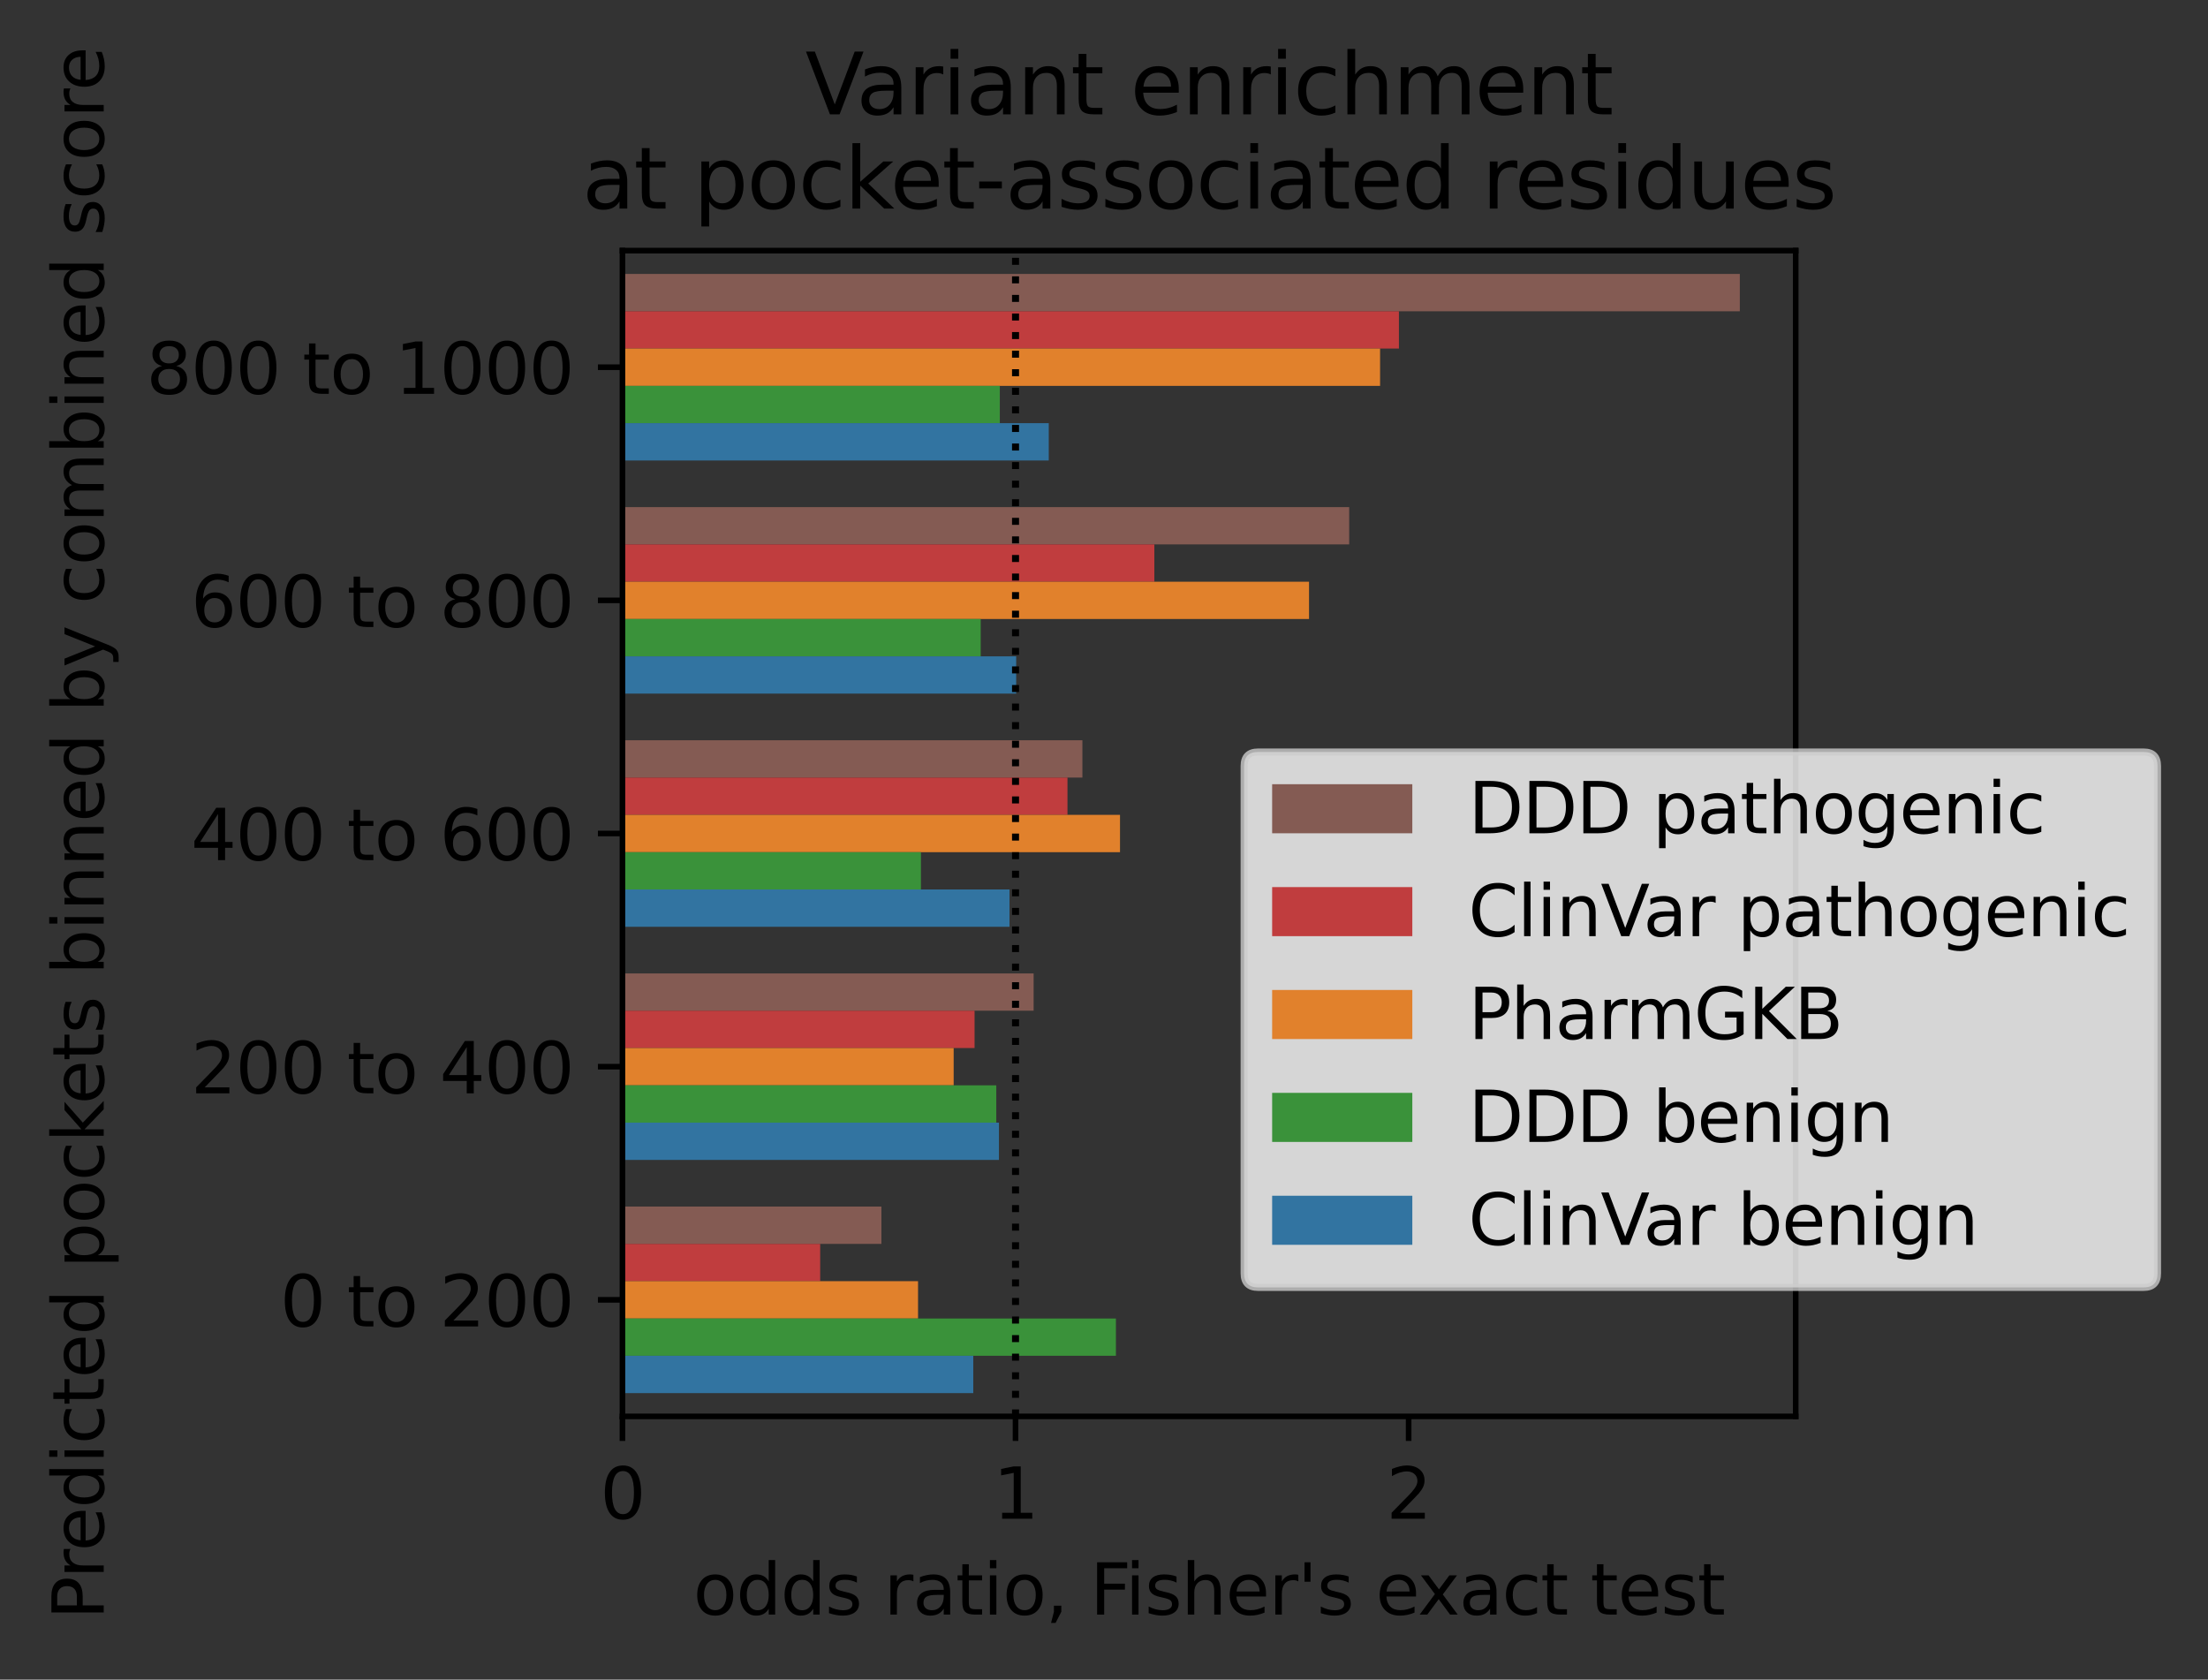 <?xml version="1.0" encoding="utf-8" standalone="no"?>
<!DOCTYPE svg PUBLIC "-//W3C//DTD SVG 1.1//EN"
  "http://www.w3.org/Graphics/SVG/1.1/DTD/svg11.dtd">
<svg xmlns:xlink="http://www.w3.org/1999/xlink" width="315.039pt" height="239.632pt" viewBox="0 0 315.039 239.632" xmlns="http://www.w3.org/2000/svg" version="1.1">
 <rect x="0" y="0" width="315.039" height="239.632" fill="#333333" stroke="none"/>
 <defs>
  <style type="text/css">*{stroke-linejoin: round; stroke-linecap: butt}</style>
 </defs>
 <g id="figure_1">
  <g id="patch_1">
   <path d="M 0 239.632 
L 315.039 239.632 
L 315.039 0 
L 0 0 
L 0 239.632 
z
" style="fill: none"/>
  </g>
  <g id="axes_1">
   <g id="patch_2">
    <path d="M 88.811 202.076 
L 256.211 202.076 
L 256.211 35.755 
L 88.811 35.755 
L 88.811 202.076 
z
" style="fill: none"/>
   </g>
   <g id="patch_3">
    <path d="M 88.811 39.082 
L 248.24 39.082 
L 248.24 44.404 
L 88.811 44.404 
z
" clip-path="url(#p23368930ad)" style="fill: #845b53"/>
   </g>
   <g id="patch_4">
    <path d="M 88.811 72.346 
L 192.503 72.346 
L 192.503 77.668 
L 88.811 77.668 
z
" clip-path="url(#p23368930ad)" style="fill: #845b53"/>
   </g>
   <g id="patch_5">
    <path d="M 88.811 105.61 
L 154.437 105.61 
L 154.437 110.932 
L 88.811 110.932 
z
" clip-path="url(#p23368930ad)" style="fill: #845b53"/>
   </g>
   <g id="patch_6">
    <path d="M 88.811 138.874 
L 147.478 138.874 
L 147.478 144.196 
L 88.811 144.196 
z
" clip-path="url(#p23368930ad)" style="fill: #845b53"/>
   </g>
   <g id="patch_7">
    <path d="M 88.811 172.138 
L 125.759 172.138 
L 125.759 177.46 
L 88.811 177.46 
z
" clip-path="url(#p23368930ad)" style="fill: #845b53"/>
   </g>
   <g id="patch_8">
    <path d="M 88.811 44.404 
L 199.599 44.404 
L 199.599 49.726 
L 88.811 49.726 
z
" clip-path="url(#p23368930ad)" style="fill: #c03d3e"/>
   </g>
   <g id="patch_9">
    <path d="M 88.811 77.668 
L 164.704 77.668 
L 164.704 82.99 
L 88.811 82.99 
z
" clip-path="url(#p23368930ad)" style="fill: #c03d3e"/>
   </g>
   <g id="patch_10">
    <path d="M 88.811 110.932 
L 152.31 110.932 
L 152.31 116.254 
L 88.811 116.254 
z
" clip-path="url(#p23368930ad)" style="fill: #c03d3e"/>
   </g>
   <g id="patch_11">
    <path d="M 88.811 144.196 
L 139.052 144.196 
L 139.052 149.518 
L 88.811 149.518 
z
" clip-path="url(#p23368930ad)" style="fill: #c03d3e"/>
   </g>
   <g id="patch_12">
    <path d="M 88.811 177.46 
L 117.024 177.46 
L 117.024 182.782 
L 88.811 182.782 
z
" clip-path="url(#p23368930ad)" style="fill: #c03d3e"/>
   </g>
   <g id="patch_13">
    <path d="M 88.811 49.726 
L 196.911 49.726 
L 196.911 55.049 
L 88.811 55.049 
z
" clip-path="url(#p23368930ad)" style="fill: #e1812c"/>
   </g>
   <g id="patch_14">
    <path d="M 88.811 82.99 
L 186.774 82.99 
L 186.774 88.313 
L 88.811 88.313 
z
" clip-path="url(#p23368930ad)" style="fill: #e1812c"/>
   </g>
   <g id="patch_15">
    <path d="M 88.811 116.254 
L 159.803 116.254 
L 159.803 121.577 
L 88.811 121.577 
z
" clip-path="url(#p23368930ad)" style="fill: #e1812c"/>
   </g>
   <g id="patch_16">
    <path d="M 88.811 149.518 
L 136.07 149.518 
L 136.07 154.841 
L 88.811 154.841 
z
" clip-path="url(#p23368930ad)" style="fill: #e1812c"/>
   </g>
   <g id="patch_17">
    <path d="M 88.811 182.782 
L 130.987 182.782 
L 130.987 188.105 
L 88.811 188.105 
z
" clip-path="url(#p23368930ad)" style="fill: #e1812c"/>
   </g>
   <g id="patch_18">
    <path d="M 88.811 55.049 
L 142.655 55.049 
L 142.655 60.371 
L 88.811 60.371 
z
" clip-path="url(#p23368930ad)" style="fill: #3a923a"/>
   </g>
   <g id="patch_19">
    <path d="M 88.811 88.313 
L 139.927 88.313 
L 139.927 93.635 
L 88.811 93.635 
z
" clip-path="url(#p23368930ad)" style="fill: #3a923a"/>
   </g>
   <g id="patch_20">
    <path d="M 88.811 121.577 
L 131.4 121.577 
L 131.4 126.899 
L 88.811 126.899 
z
" clip-path="url(#p23368930ad)" style="fill: #3a923a"/>
   </g>
   <g id="patch_21">
    <path d="M 88.811 154.841 
L 142.151 154.841 
L 142.151 160.163 
L 88.811 160.163 
z
" clip-path="url(#p23368930ad)" style="fill: #3a923a"/>
   </g>
   <g id="patch_22">
    <path d="M 88.811 188.105 
L 159.219 188.105 
L 159.219 193.427 
L 88.811 193.427 
z
" clip-path="url(#p23368930ad)" style="fill: #3a923a"/>
   </g>
   <g id="patch_23">
    <path d="M 88.811 60.371 
L 149.637 60.371 
L 149.637 65.693 
L 88.811 65.693 
z
" clip-path="url(#p23368930ad)" style="fill: #3274a1"/>
   </g>
   <g id="patch_24">
    <path d="M 88.811 93.635 
L 144.99 93.635 
L 144.99 98.957 
L 88.811 98.957 
z
" clip-path="url(#p23368930ad)" style="fill: #3274a1"/>
   </g>
   <g id="patch_25">
    <path d="M 88.811 126.899 
L 144.04 126.899 
L 144.04 132.221 
L 88.811 132.221 
z
" clip-path="url(#p23368930ad)" style="fill: #3274a1"/>
   </g>
   <g id="patch_26">
    <path d="M 88.811 160.163 
L 142.531 160.163 
L 142.531 165.485 
L 88.811 165.485 
z
" clip-path="url(#p23368930ad)" style="fill: #3274a1"/>
   </g>
   <g id="patch_27">
    <path d="M 88.811 193.427 
L 138.868 193.427 
L 138.868 198.749 
L 88.811 198.749 
z
" clip-path="url(#p23368930ad)" style="fill: #3274a1"/>
   </g>
   <g id="matplotlib.axis_1">
    <g id="xtick_1">
     <g id="line2d_1">
      <defs>
       <path id="m84e50b905e" d="M 0 0 
L 0 3.5 
" style="stroke: #000000; stroke-width: 0.8"/>
      </defs>
      <g>
       <use xlink:href="#m84e50b905e" x="88.811" y="202.076" style="stroke: #000000; stroke-width: 0.8"/>
      </g>
     </g>
     <g id="text_1">
      <!-- 0 -->
      <g transform="translate(85.63 216.674) scale(0.1 -0.1)">
       <defs>
        <path id="DejaVuSans-30" d="M 2034 4250 
Q 1547 4250 1301 3770 
Q 1056 3291 1056 2328 
Q 1056 1369 1301 889 
Q 1547 409 2034 409 
Q 2525 409 2770 889 
Q 3016 1369 3016 2328 
Q 3016 3291 2770 3770 
Q 2525 4250 2034 4250 
z
M 2034 4750 
Q 2819 4750 3233 4129 
Q 3647 3509 3647 2328 
Q 3647 1150 3233 529 
Q 2819 -91 2034 -91 
Q 1250 -91 836 529 
Q 422 1150 422 2328 
Q 422 3509 836 4129 
Q 1250 4750 2034 4750 
z
" transform="scale(0.016)"/>
       </defs>
       <use xlink:href="#DejaVuSans-30"/>
      </g>
     </g>
    </g>
    <g id="xtick_2">
     <g id="line2d_2">
      <g>
       <use xlink:href="#m84e50b905e" x="144.897" y="202.076" style="stroke: #000000; stroke-width: 0.8"/>
      </g>
     </g>
     <g id="text_2">
      <!-- 1 -->
      <g transform="translate(141.716 216.674) scale(0.1 -0.1)">
       <defs>
        <path id="DejaVuSans-31" d="M 794 531 
L 1825 531 
L 1825 4091 
L 703 3866 
L 703 4441 
L 1819 4666 
L 2450 4666 
L 2450 531 
L 3481 531 
L 3481 0 
L 794 0 
L 794 531 
z
" transform="scale(0.016)"/>
       </defs>
       <use xlink:href="#DejaVuSans-31"/>
      </g>
     </g>
    </g>
    <g id="xtick_3">
     <g id="line2d_3">
      <g>
       <use xlink:href="#m84e50b905e" x="200.984" y="202.076" style="stroke: #000000; stroke-width: 0.8"/>
      </g>
     </g>
     <g id="text_3">
      <!-- 2 -->
      <g transform="translate(197.803 216.674) scale(0.1 -0.1)">
       <defs>
        <path id="DejaVuSans-32" d="M 1228 531 
L 3431 531 
L 3431 0 
L 469 0 
L 469 531 
Q 828 903 1448 1529 
Q 2069 2156 2228 2338 
Q 2531 2678 2651 2914 
Q 2772 3150 2772 3378 
Q 2772 3750 2511 3984 
Q 2250 4219 1831 4219 
Q 1534 4219 1204 4116 
Q 875 4013 500 3803 
L 500 4441 
Q 881 4594 1212 4672 
Q 1544 4750 1819 4750 
Q 2544 4750 2975 4387 
Q 3406 4025 3406 3419 
Q 3406 3131 3298 2873 
Q 3191 2616 2906 2266 
Q 2828 2175 2409 1742 
Q 1991 1309 1228 531 
z
" transform="scale(0.016)"/>
       </defs>
       <use xlink:href="#DejaVuSans-32"/>
      </g>
     </g>
    </g>
    <g id="text_4">
     <!-- odds ratio, Fisher's exact test -->
     <g transform="translate(98.915 230.352) scale(0.1 -0.1)">
      <defs>
       <path id="DejaVuSans-6f" d="M 1959 3097 
Q 1497 3097 1228 2736 
Q 959 2375 959 1747 
Q 959 1119 1226 758 
Q 1494 397 1959 397 
Q 2419 397 2687 759 
Q 2956 1122 2956 1747 
Q 2956 2369 2687 2733 
Q 2419 3097 1959 3097 
z
M 1959 3584 
Q 2709 3584 3137 3096 
Q 3566 2609 3566 1747 
Q 3566 888 3137 398 
Q 2709 -91 1959 -91 
Q 1206 -91 779 398 
Q 353 888 353 1747 
Q 353 2609 779 3096 
Q 1206 3584 1959 3584 
z
" transform="scale(0.016)"/>
       <path id="DejaVuSans-64" d="M 2906 2969 
L 2906 4863 
L 3481 4863 
L 3481 0 
L 2906 0 
L 2906 525 
Q 2725 213 2448 61 
Q 2172 -91 1784 -91 
Q 1150 -91 751 415 
Q 353 922 353 1747 
Q 353 2572 751 3078 
Q 1150 3584 1784 3584 
Q 2172 3584 2448 3432 
Q 2725 3281 2906 2969 
z
M 947 1747 
Q 947 1113 1208 752 
Q 1469 391 1925 391 
Q 2381 391 2643 752 
Q 2906 1113 2906 1747 
Q 2906 2381 2643 2742 
Q 2381 3103 1925 3103 
Q 1469 3103 1208 2742 
Q 947 2381 947 1747 
z
" transform="scale(0.016)"/>
       <path id="DejaVuSans-73" d="M 2834 3397 
L 2834 2853 
Q 2591 2978 2328 3040 
Q 2066 3103 1784 3103 
Q 1356 3103 1142 2972 
Q 928 2841 928 2578 
Q 928 2378 1081 2264 
Q 1234 2150 1697 2047 
L 1894 2003 
Q 2506 1872 2764 1633 
Q 3022 1394 3022 966 
Q 3022 478 2636 193 
Q 2250 -91 1575 -91 
Q 1294 -91 989 -36 
Q 684 19 347 128 
L 347 722 
Q 666 556 975 473 
Q 1284 391 1588 391 
Q 1994 391 2212 530 
Q 2431 669 2431 922 
Q 2431 1156 2273 1281 
Q 2116 1406 1581 1522 
L 1381 1569 
Q 847 1681 609 1914 
Q 372 2147 372 2553 
Q 372 3047 722 3315 
Q 1072 3584 1716 3584 
Q 2034 3584 2315 3537 
Q 2597 3491 2834 3397 
z
" transform="scale(0.016)"/>
       <path id="DejaVuSans-20" transform="scale(0.016)"/>
       <path id="DejaVuSans-72" d="M 2631 2963 
Q 2534 3019 2420 3045 
Q 2306 3072 2169 3072 
Q 1681 3072 1420 2755 
Q 1159 2438 1159 1844 
L 1159 0 
L 581 0 
L 581 3500 
L 1159 3500 
L 1159 2956 
Q 1341 3275 1631 3429 
Q 1922 3584 2338 3584 
Q 2397 3584 2469 3576 
Q 2541 3569 2628 3553 
L 2631 2963 
z
" transform="scale(0.016)"/>
       <path id="DejaVuSans-61" d="M 2194 1759 
Q 1497 1759 1228 1600 
Q 959 1441 959 1056 
Q 959 750 1161 570 
Q 1363 391 1709 391 
Q 2188 391 2477 730 
Q 2766 1069 2766 1631 
L 2766 1759 
L 2194 1759 
z
M 3341 1997 
L 3341 0 
L 2766 0 
L 2766 531 
Q 2569 213 2275 61 
Q 1981 -91 1556 -91 
Q 1019 -91 701 211 
Q 384 513 384 1019 
Q 384 1609 779 1909 
Q 1175 2209 1959 2209 
L 2766 2209 
L 2766 2266 
Q 2766 2663 2505 2880 
Q 2244 3097 1772 3097 
Q 1472 3097 1187 3025 
Q 903 2953 641 2809 
L 641 3341 
Q 956 3463 1253 3523 
Q 1550 3584 1831 3584 
Q 2591 3584 2966 3190 
Q 3341 2797 3341 1997 
z
" transform="scale(0.016)"/>
       <path id="DejaVuSans-74" d="M 1172 4494 
L 1172 3500 
L 2356 3500 
L 2356 3053 
L 1172 3053 
L 1172 1153 
Q 1172 725 1289 603 
Q 1406 481 1766 481 
L 2356 481 
L 2356 0 
L 1766 0 
Q 1100 0 847 248 
Q 594 497 594 1153 
L 594 3053 
L 172 3053 
L 172 3500 
L 594 3500 
L 594 4494 
L 1172 4494 
z
" transform="scale(0.016)"/>
       <path id="DejaVuSans-69" d="M 603 3500 
L 1178 3500 
L 1178 0 
L 603 0 
L 603 3500 
z
M 603 4863 
L 1178 4863 
L 1178 4134 
L 603 4134 
L 603 4863 
z
" transform="scale(0.016)"/>
       <path id="DejaVuSans-2c" d="M 750 794 
L 1409 794 
L 1409 256 
L 897 -744 
L 494 -744 
L 750 256 
L 750 794 
z
" transform="scale(0.016)"/>
       <path id="DejaVuSans-46" d="M 628 4666 
L 3309 4666 
L 3309 4134 
L 1259 4134 
L 1259 2759 
L 3109 2759 
L 3109 2228 
L 1259 2228 
L 1259 0 
L 628 0 
L 628 4666 
z
" transform="scale(0.016)"/>
       <path id="DejaVuSans-68" d="M 3513 2113 
L 3513 0 
L 2938 0 
L 2938 2094 
Q 2938 2591 2744 2837 
Q 2550 3084 2163 3084 
Q 1697 3084 1428 2787 
Q 1159 2491 1159 1978 
L 1159 0 
L 581 0 
L 581 4863 
L 1159 4863 
L 1159 2956 
Q 1366 3272 1645 3428 
Q 1925 3584 2291 3584 
Q 2894 3584 3203 3211 
Q 3513 2838 3513 2113 
z
" transform="scale(0.016)"/>
       <path id="DejaVuSans-65" d="M 3597 1894 
L 3597 1613 
L 953 1613 
Q 991 1019 1311 708 
Q 1631 397 2203 397 
Q 2534 397 2845 478 
Q 3156 559 3463 722 
L 3463 178 
Q 3153 47 2828 -22 
Q 2503 -91 2169 -91 
Q 1331 -91 842 396 
Q 353 884 353 1716 
Q 353 2575 817 3079 
Q 1281 3584 2069 3584 
Q 2775 3584 3186 3129 
Q 3597 2675 3597 1894 
z
M 3022 2063 
Q 3016 2534 2758 2815 
Q 2500 3097 2075 3097 
Q 1594 3097 1305 2825 
Q 1016 2553 972 2059 
L 3022 2063 
z
" transform="scale(0.016)"/>
       <path id="DejaVuSans-27" d="M 1147 4666 
L 1147 2931 
L 616 2931 
L 616 4666 
L 1147 4666 
z
" transform="scale(0.016)"/>
       <path id="DejaVuSans-78" d="M 3513 3500 
L 2247 1797 
L 3578 0 
L 2900 0 
L 1881 1375 
L 863 0 
L 184 0 
L 1544 1831 
L 300 3500 
L 978 3500 
L 1906 2253 
L 2834 3500 
L 3513 3500 
z
" transform="scale(0.016)"/>
       <path id="DejaVuSans-63" d="M 3122 3366 
L 3122 2828 
Q 2878 2963 2633 3030 
Q 2388 3097 2138 3097 
Q 1578 3097 1268 2742 
Q 959 2388 959 1747 
Q 959 1106 1268 751 
Q 1578 397 2138 397 
Q 2388 397 2633 464 
Q 2878 531 3122 666 
L 3122 134 
Q 2881 22 2623 -34 
Q 2366 -91 2075 -91 
Q 1284 -91 818 406 
Q 353 903 353 1747 
Q 353 2603 823 3093 
Q 1294 3584 2113 3584 
Q 2378 3584 2631 3529 
Q 2884 3475 3122 3366 
z
" transform="scale(0.016)"/>
      </defs>
      <use xlink:href="#DejaVuSans-6f"/>
      <use xlink:href="#DejaVuSans-64" x="61.182"/>
      <use xlink:href="#DejaVuSans-64" x="124.658"/>
      <use xlink:href="#DejaVuSans-73" x="188.135"/>
      <use xlink:href="#DejaVuSans-20" x="240.234"/>
      <use xlink:href="#DejaVuSans-72" x="272.021"/>
      <use xlink:href="#DejaVuSans-61" x="313.135"/>
      <use xlink:href="#DejaVuSans-74" x="374.414"/>
      <use xlink:href="#DejaVuSans-69" x="413.623"/>
      <use xlink:href="#DejaVuSans-6f" x="441.406"/>
      <use xlink:href="#DejaVuSans-2c" x="502.588"/>
      <use xlink:href="#DejaVuSans-20" x="534.375"/>
      <use xlink:href="#DejaVuSans-46" x="566.162"/>
      <use xlink:href="#DejaVuSans-69" x="616.432"/>
      <use xlink:href="#DejaVuSans-73" x="644.215"/>
      <use xlink:href="#DejaVuSans-68" x="696.314"/>
      <use xlink:href="#DejaVuSans-65" x="759.693"/>
      <use xlink:href="#DejaVuSans-72" x="821.217"/>
      <use xlink:href="#DejaVuSans-27" x="862.33"/>
      <use xlink:href="#DejaVuSans-73" x="889.82"/>
      <use xlink:href="#DejaVuSans-20" x="941.92"/>
      <use xlink:href="#DejaVuSans-65" x="973.707"/>
      <use xlink:href="#DejaVuSans-78" x="1033.48"/>
      <use xlink:href="#DejaVuSans-61" x="1092.66"/>
      <use xlink:href="#DejaVuSans-63" x="1153.939"/>
      <use xlink:href="#DejaVuSans-74" x="1208.92"/>
      <use xlink:href="#DejaVuSans-20" x="1248.129"/>
      <use xlink:href="#DejaVuSans-74" x="1279.916"/>
      <use xlink:href="#DejaVuSans-65" x="1319.125"/>
      <use xlink:href="#DejaVuSans-73" x="1380.648"/>
      <use xlink:href="#DejaVuSans-74" x="1432.748"/>
     </g>
    </g>
   </g>
   <g id="matplotlib.axis_2">
    <g id="ytick_1">
     <g id="line2d_4">
      <defs>
       <path id="m68e0c8f124" d="M 0 0 
L -3.5 0 
" style="stroke: #000000; stroke-width: 0.8"/>
      </defs>
      <g>
       <use xlink:href="#m68e0c8f124" x="88.811" y="52.388" style="stroke: #000000; stroke-width: 0.8"/>
      </g>
     </g>
     <g id="text_5">
      <!-- 800 to 1000 -->
      <g transform="translate(20.878 56.187) scale(0.1 -0.1)">
       <defs>
        <path id="DejaVuSans-38" d="M 2034 2216 
Q 1584 2216 1326 1975 
Q 1069 1734 1069 1313 
Q 1069 891 1326 650 
Q 1584 409 2034 409 
Q 2484 409 2743 651 
Q 3003 894 3003 1313 
Q 3003 1734 2745 1975 
Q 2488 2216 2034 2216 
z
M 1403 2484 
Q 997 2584 770 2862 
Q 544 3141 544 3541 
Q 544 4100 942 4425 
Q 1341 4750 2034 4750 
Q 2731 4750 3128 4425 
Q 3525 4100 3525 3541 
Q 3525 3141 3298 2862 
Q 3072 2584 2669 2484 
Q 3125 2378 3379 2068 
Q 3634 1759 3634 1313 
Q 3634 634 3220 271 
Q 2806 -91 2034 -91 
Q 1263 -91 848 271 
Q 434 634 434 1313 
Q 434 1759 690 2068 
Q 947 2378 1403 2484 
z
M 1172 3481 
Q 1172 3119 1398 2916 
Q 1625 2713 2034 2713 
Q 2441 2713 2670 2916 
Q 2900 3119 2900 3481 
Q 2900 3844 2670 4047 
Q 2441 4250 2034 4250 
Q 1625 4250 1398 4047 
Q 1172 3844 1172 3481 
z
" transform="scale(0.016)"/>
       </defs>
       <use xlink:href="#DejaVuSans-38"/>
       <use xlink:href="#DejaVuSans-30" x="63.623"/>
       <use xlink:href="#DejaVuSans-30" x="127.246"/>
       <use xlink:href="#DejaVuSans-20" x="190.869"/>
       <use xlink:href="#DejaVuSans-74" x="222.656"/>
       <use xlink:href="#DejaVuSans-6f" x="261.865"/>
       <use xlink:href="#DejaVuSans-20" x="323.047"/>
       <use xlink:href="#DejaVuSans-31" x="354.834"/>
       <use xlink:href="#DejaVuSans-30" x="418.457"/>
       <use xlink:href="#DejaVuSans-30" x="482.08"/>
       <use xlink:href="#DejaVuSans-30" x="545.703"/>
      </g>
     </g>
    </g>
    <g id="ytick_2">
     <g id="line2d_5">
      <g>
       <use xlink:href="#m68e0c8f124" x="88.811" y="85.651" style="stroke: #000000; stroke-width: 0.8"/>
      </g>
     </g>
     <g id="text_6">
      <!-- 600 to 800 -->
      <g transform="translate(27.241 89.451) scale(0.1 -0.1)">
       <defs>
        <path id="DejaVuSans-36" d="M 2113 2584 
Q 1688 2584 1439 2293 
Q 1191 2003 1191 1497 
Q 1191 994 1439 701 
Q 1688 409 2113 409 
Q 2538 409 2786 701 
Q 3034 994 3034 1497 
Q 3034 2003 2786 2293 
Q 2538 2584 2113 2584 
z
M 3366 4563 
L 3366 3988 
Q 3128 4100 2886 4159 
Q 2644 4219 2406 4219 
Q 1781 4219 1451 3797 
Q 1122 3375 1075 2522 
Q 1259 2794 1537 2939 
Q 1816 3084 2150 3084 
Q 2853 3084 3261 2657 
Q 3669 2231 3669 1497 
Q 3669 778 3244 343 
Q 2819 -91 2113 -91 
Q 1303 -91 875 529 
Q 447 1150 447 2328 
Q 447 3434 972 4092 
Q 1497 4750 2381 4750 
Q 2619 4750 2861 4703 
Q 3103 4656 3366 4563 
z
" transform="scale(0.016)"/>
       </defs>
       <use xlink:href="#DejaVuSans-36"/>
       <use xlink:href="#DejaVuSans-30" x="63.623"/>
       <use xlink:href="#DejaVuSans-30" x="127.246"/>
       <use xlink:href="#DejaVuSans-20" x="190.869"/>
       <use xlink:href="#DejaVuSans-74" x="222.656"/>
       <use xlink:href="#DejaVuSans-6f" x="261.865"/>
       <use xlink:href="#DejaVuSans-20" x="323.047"/>
       <use xlink:href="#DejaVuSans-38" x="354.834"/>
       <use xlink:href="#DejaVuSans-30" x="418.457"/>
       <use xlink:href="#DejaVuSans-30" x="482.08"/>
      </g>
     </g>
    </g>
    <g id="ytick_3">
     <g id="line2d_6">
      <g>
       <use xlink:href="#m68e0c8f124" x="88.811" y="118.915" style="stroke: #000000; stroke-width: 0.8"/>
      </g>
     </g>
     <g id="text_7">
      <!-- 400 to 600 -->
      <g transform="translate(27.241 122.715) scale(0.1 -0.1)">
       <defs>
        <path id="DejaVuSans-34" d="M 2419 4116 
L 825 1625 
L 2419 1625 
L 2419 4116 
z
M 2253 4666 
L 3047 4666 
L 3047 1625 
L 3713 1625 
L 3713 1100 
L 3047 1100 
L 3047 0 
L 2419 0 
L 2419 1100 
L 313 1100 
L 313 1709 
L 2253 4666 
z
" transform="scale(0.016)"/>
       </defs>
       <use xlink:href="#DejaVuSans-34"/>
       <use xlink:href="#DejaVuSans-30" x="63.623"/>
       <use xlink:href="#DejaVuSans-30" x="127.246"/>
       <use xlink:href="#DejaVuSans-20" x="190.869"/>
       <use xlink:href="#DejaVuSans-74" x="222.656"/>
       <use xlink:href="#DejaVuSans-6f" x="261.865"/>
       <use xlink:href="#DejaVuSans-20" x="323.047"/>
       <use xlink:href="#DejaVuSans-36" x="354.834"/>
       <use xlink:href="#DejaVuSans-30" x="418.457"/>
       <use xlink:href="#DejaVuSans-30" x="482.08"/>
      </g>
     </g>
    </g>
    <g id="ytick_4">
     <g id="line2d_7">
      <g>
       <use xlink:href="#m68e0c8f124" x="88.811" y="152.179" style="stroke: #000000; stroke-width: 0.8"/>
      </g>
     </g>
     <g id="text_8">
      <!-- 200 to 400 -->
      <g transform="translate(27.241 155.979) scale(0.1 -0.1)">
       <use xlink:href="#DejaVuSans-32"/>
       <use xlink:href="#DejaVuSans-30" x="63.623"/>
       <use xlink:href="#DejaVuSans-30" x="127.246"/>
       <use xlink:href="#DejaVuSans-20" x="190.869"/>
       <use xlink:href="#DejaVuSans-74" x="222.656"/>
       <use xlink:href="#DejaVuSans-6f" x="261.865"/>
       <use xlink:href="#DejaVuSans-20" x="323.047"/>
       <use xlink:href="#DejaVuSans-34" x="354.834"/>
       <use xlink:href="#DejaVuSans-30" x="418.457"/>
       <use xlink:href="#DejaVuSans-30" x="482.08"/>
      </g>
     </g>
    </g>
    <g id="ytick_5">
     <g id="line2d_8">
      <g>
       <use xlink:href="#m68e0c8f124" x="88.811" y="185.444" style="stroke: #000000; stroke-width: 0.8"/>
      </g>
     </g>
     <g id="text_9">
      <!-- 0 to 200 -->
      <g transform="translate(39.966 189.243) scale(0.1 -0.1)">
       <use xlink:href="#DejaVuSans-30"/>
       <use xlink:href="#DejaVuSans-20" x="63.623"/>
       <use xlink:href="#DejaVuSans-74" x="95.41"/>
       <use xlink:href="#DejaVuSans-6f" x="134.619"/>
       <use xlink:href="#DejaVuSans-20" x="195.801"/>
       <use xlink:href="#DejaVuSans-32" x="227.588"/>
       <use xlink:href="#DejaVuSans-30" x="291.211"/>
       <use xlink:href="#DejaVuSans-30" x="354.834"/>
      </g>
     </g>
    </g>
    <g id="text_10">
     <!-- Predicted pockets binned by combined score -->
     <g transform="translate(14.798 231.049) rotate(-90) scale(0.1 -0.1)">
      <defs>
       <path id="DejaVuSans-50" d="M 1259 4147 
L 1259 2394 
L 2053 2394 
Q 2494 2394 2734 2622 
Q 2975 2850 2975 3272 
Q 2975 3691 2734 3919 
Q 2494 4147 2053 4147 
L 1259 4147 
z
M 628 4666 
L 2053 4666 
Q 2838 4666 3239 4311 
Q 3641 3956 3641 3272 
Q 3641 2581 3239 2228 
Q 2838 1875 2053 1875 
L 1259 1875 
L 1259 0 
L 628 0 
L 628 4666 
z
" transform="scale(0.016)"/>
       <path id="DejaVuSans-70" d="M 1159 525 
L 1159 -1331 
L 581 -1331 
L 581 3500 
L 1159 3500 
L 1159 2969 
Q 1341 3281 1617 3432 
Q 1894 3584 2278 3584 
Q 2916 3584 3314 3078 
Q 3713 2572 3713 1747 
Q 3713 922 3314 415 
Q 2916 -91 2278 -91 
Q 1894 -91 1617 61 
Q 1341 213 1159 525 
z
M 3116 1747 
Q 3116 2381 2855 2742 
Q 2594 3103 2138 3103 
Q 1681 3103 1420 2742 
Q 1159 2381 1159 1747 
Q 1159 1113 1420 752 
Q 1681 391 2138 391 
Q 2594 391 2855 752 
Q 3116 1113 3116 1747 
z
" transform="scale(0.016)"/>
       <path id="DejaVuSans-6b" d="M 581 4863 
L 1159 4863 
L 1159 1991 
L 2875 3500 
L 3609 3500 
L 1753 1863 
L 3688 0 
L 2938 0 
L 1159 1709 
L 1159 0 
L 581 0 
L 581 4863 
z
" transform="scale(0.016)"/>
       <path id="DejaVuSans-62" d="M 3116 1747 
Q 3116 2381 2855 2742 
Q 2594 3103 2138 3103 
Q 1681 3103 1420 2742 
Q 1159 2381 1159 1747 
Q 1159 1113 1420 752 
Q 1681 391 2138 391 
Q 2594 391 2855 752 
Q 3116 1113 3116 1747 
z
M 1159 2969 
Q 1341 3281 1617 3432 
Q 1894 3584 2278 3584 
Q 2916 3584 3314 3078 
Q 3713 2572 3713 1747 
Q 3713 922 3314 415 
Q 2916 -91 2278 -91 
Q 1894 -91 1617 61 
Q 1341 213 1159 525 
L 1159 0 
L 581 0 
L 581 4863 
L 1159 4863 
L 1159 2969 
z
" transform="scale(0.016)"/>
       <path id="DejaVuSans-6e" d="M 3513 2113 
L 3513 0 
L 2938 0 
L 2938 2094 
Q 2938 2591 2744 2837 
Q 2550 3084 2163 3084 
Q 1697 3084 1428 2787 
Q 1159 2491 1159 1978 
L 1159 0 
L 581 0 
L 581 3500 
L 1159 3500 
L 1159 2956 
Q 1366 3272 1645 3428 
Q 1925 3584 2291 3584 
Q 2894 3584 3203 3211 
Q 3513 2838 3513 2113 
z
" transform="scale(0.016)"/>
       <path id="DejaVuSans-79" d="M 2059 -325 
Q 1816 -950 1584 -1140 
Q 1353 -1331 966 -1331 
L 506 -1331 
L 506 -850 
L 844 -850 
Q 1081 -850 1212 -737 
Q 1344 -625 1503 -206 
L 1606 56 
L 191 3500 
L 800 3500 
L 1894 763 
L 2988 3500 
L 3597 3500 
L 2059 -325 
z
" transform="scale(0.016)"/>
       <path id="DejaVuSans-6d" d="M 3328 2828 
Q 3544 3216 3844 3400 
Q 4144 3584 4550 3584 
Q 5097 3584 5394 3201 
Q 5691 2819 5691 2113 
L 5691 0 
L 5113 0 
L 5113 2094 
Q 5113 2597 4934 2840 
Q 4756 3084 4391 3084 
Q 3944 3084 3684 2787 
Q 3425 2491 3425 1978 
L 3425 0 
L 2847 0 
L 2847 2094 
Q 2847 2600 2669 2842 
Q 2491 3084 2119 3084 
Q 1678 3084 1418 2786 
Q 1159 2488 1159 1978 
L 1159 0 
L 581 0 
L 581 3500 
L 1159 3500 
L 1159 2956 
Q 1356 3278 1631 3431 
Q 1906 3584 2284 3584 
Q 2666 3584 2933 3390 
Q 3200 3197 3328 2828 
z
" transform="scale(0.016)"/>
      </defs>
      <use xlink:href="#DejaVuSans-50"/>
      <use xlink:href="#DejaVuSans-72" x="58.553"/>
      <use xlink:href="#DejaVuSans-65" x="97.416"/>
      <use xlink:href="#DejaVuSans-64" x="158.939"/>
      <use xlink:href="#DejaVuSans-69" x="222.416"/>
      <use xlink:href="#DejaVuSans-63" x="250.199"/>
      <use xlink:href="#DejaVuSans-74" x="305.18"/>
      <use xlink:href="#DejaVuSans-65" x="344.389"/>
      <use xlink:href="#DejaVuSans-64" x="405.912"/>
      <use xlink:href="#DejaVuSans-20" x="469.389"/>
      <use xlink:href="#DejaVuSans-70" x="501.176"/>
      <use xlink:href="#DejaVuSans-6f" x="564.652"/>
      <use xlink:href="#DejaVuSans-63" x="625.834"/>
      <use xlink:href="#DejaVuSans-6b" x="680.814"/>
      <use xlink:href="#DejaVuSans-65" x="735.1"/>
      <use xlink:href="#DejaVuSans-74" x="796.623"/>
      <use xlink:href="#DejaVuSans-73" x="835.832"/>
      <use xlink:href="#DejaVuSans-20" x="887.932"/>
      <use xlink:href="#DejaVuSans-62" x="919.719"/>
      <use xlink:href="#DejaVuSans-69" x="983.195"/>
      <use xlink:href="#DejaVuSans-6e" x="1010.979"/>
      <use xlink:href="#DejaVuSans-6e" x="1074.357"/>
      <use xlink:href="#DejaVuSans-65" x="1137.736"/>
      <use xlink:href="#DejaVuSans-64" x="1199.26"/>
      <use xlink:href="#DejaVuSans-20" x="1262.736"/>
      <use xlink:href="#DejaVuSans-62" x="1294.523"/>
      <use xlink:href="#DejaVuSans-79" x="1358"/>
      <use xlink:href="#DejaVuSans-20" x="1417.18"/>
      <use xlink:href="#DejaVuSans-63" x="1448.967"/>
      <use xlink:href="#DejaVuSans-6f" x="1503.947"/>
      <use xlink:href="#DejaVuSans-6d" x="1565.129"/>
      <use xlink:href="#DejaVuSans-62" x="1662.541"/>
      <use xlink:href="#DejaVuSans-69" x="1726.018"/>
      <use xlink:href="#DejaVuSans-6e" x="1753.801"/>
      <use xlink:href="#DejaVuSans-65" x="1817.18"/>
      <use xlink:href="#DejaVuSans-64" x="1878.703"/>
      <use xlink:href="#DejaVuSans-20" x="1942.18"/>
      <use xlink:href="#DejaVuSans-73" x="1973.967"/>
      <use xlink:href="#DejaVuSans-63" x="2026.066"/>
      <use xlink:href="#DejaVuSans-6f" x="2081.047"/>
      <use xlink:href="#DejaVuSans-72" x="2142.229"/>
      <use xlink:href="#DejaVuSans-65" x="2181.092"/>
     </g>
    </g>
   </g>
   <g id="line2d_9">
    <path clip-path="url(#p23368930ad)" style="fill: none; stroke: #424242; stroke-width: 2.7; stroke-linecap: square"/>
   </g>
   <g id="line2d_10">
    <path clip-path="url(#p23368930ad)" style="fill: none; stroke: #424242; stroke-width: 2.7; stroke-linecap: square"/>
   </g>
   <g id="line2d_11">
    <path clip-path="url(#p23368930ad)" style="fill: none; stroke: #424242; stroke-width: 2.7; stroke-linecap: square"/>
   </g>
   <g id="line2d_12">
    <path clip-path="url(#p23368930ad)" style="fill: none; stroke: #424242; stroke-width: 2.7; stroke-linecap: square"/>
   </g>
   <g id="line2d_13">
    <path clip-path="url(#p23368930ad)" style="fill: none; stroke: #424242; stroke-width: 2.7; stroke-linecap: square"/>
   </g>
   <g id="line2d_14">
    <path clip-path="url(#p23368930ad)" style="fill: none; stroke: #424242; stroke-width: 2.7; stroke-linecap: square"/>
   </g>
   <g id="line2d_15">
    <path clip-path="url(#p23368930ad)" style="fill: none; stroke: #424242; stroke-width: 2.7; stroke-linecap: square"/>
   </g>
   <g id="line2d_16">
    <path clip-path="url(#p23368930ad)" style="fill: none; stroke: #424242; stroke-width: 2.7; stroke-linecap: square"/>
   </g>
   <g id="line2d_17">
    <path clip-path="url(#p23368930ad)" style="fill: none; stroke: #424242; stroke-width: 2.7; stroke-linecap: square"/>
   </g>
   <g id="line2d_18">
    <path clip-path="url(#p23368930ad)" style="fill: none; stroke: #424242; stroke-width: 2.7; stroke-linecap: square"/>
   </g>
   <g id="line2d_19">
    <path clip-path="url(#p23368930ad)" style="fill: none; stroke: #424242; stroke-width: 2.7; stroke-linecap: square"/>
   </g>
   <g id="line2d_20">
    <path clip-path="url(#p23368930ad)" style="fill: none; stroke: #424242; stroke-width: 2.7; stroke-linecap: square"/>
   </g>
   <g id="line2d_21">
    <path clip-path="url(#p23368930ad)" style="fill: none; stroke: #424242; stroke-width: 2.7; stroke-linecap: square"/>
   </g>
   <g id="line2d_22">
    <path clip-path="url(#p23368930ad)" style="fill: none; stroke: #424242; stroke-width: 2.7; stroke-linecap: square"/>
   </g>
   <g id="line2d_23">
    <path clip-path="url(#p23368930ad)" style="fill: none; stroke: #424242; stroke-width: 2.7; stroke-linecap: square"/>
   </g>
   <g id="line2d_24">
    <path clip-path="url(#p23368930ad)" style="fill: none; stroke: #424242; stroke-width: 2.7; stroke-linecap: square"/>
   </g>
   <g id="line2d_25">
    <path clip-path="url(#p23368930ad)" style="fill: none; stroke: #424242; stroke-width: 2.7; stroke-linecap: square"/>
   </g>
   <g id="line2d_26">
    <path clip-path="url(#p23368930ad)" style="fill: none; stroke: #424242; stroke-width: 2.7; stroke-linecap: square"/>
   </g>
   <g id="line2d_27">
    <path clip-path="url(#p23368930ad)" style="fill: none; stroke: #424242; stroke-width: 2.7; stroke-linecap: square"/>
   </g>
   <g id="line2d_28">
    <path clip-path="url(#p23368930ad)" style="fill: none; stroke: #424242; stroke-width: 2.7; stroke-linecap: square"/>
   </g>
   <g id="line2d_29">
    <path clip-path="url(#p23368930ad)" style="fill: none; stroke: #424242; stroke-width: 2.7; stroke-linecap: square"/>
   </g>
   <g id="line2d_30">
    <path clip-path="url(#p23368930ad)" style="fill: none; stroke: #424242; stroke-width: 2.7; stroke-linecap: square"/>
   </g>
   <g id="line2d_31">
    <path clip-path="url(#p23368930ad)" style="fill: none; stroke: #424242; stroke-width: 2.7; stroke-linecap: square"/>
   </g>
   <g id="line2d_32">
    <path clip-path="url(#p23368930ad)" style="fill: none; stroke: #424242; stroke-width: 2.7; stroke-linecap: square"/>
   </g>
   <g id="line2d_33">
    <path clip-path="url(#p23368930ad)" style="fill: none; stroke: #424242; stroke-width: 2.7; stroke-linecap: square"/>
   </g>
   <g id="line2d_34">
    <path d="M 144.897 202.076 
L 144.897 35.755 
" clip-path="url(#p23368930ad)" style="fill: none; stroke-dasharray: 1,1.65; stroke-dashoffset: 0; stroke: #000000"/>
   </g>
   <g id="patch_28">
    <path d="M 88.811 202.076 
L 88.811 35.755 
" style="fill: none; stroke: #000000; stroke-width: 0.8; stroke-linejoin: miter; stroke-linecap: square"/>
   </g>
   <g id="patch_29">
    <path d="M 256.211 202.076 
L 256.211 35.755 
" style="fill: none; stroke: #000000; stroke-width: 0.8; stroke-linejoin: miter; stroke-linecap: square"/>
   </g>
   <g id="patch_30">
    <path d="M 88.811 202.076 
L 256.211 202.076 
" style="fill: none; stroke: #000000; stroke-width: 0.8; stroke-linejoin: miter; stroke-linecap: square"/>
   </g>
   <g id="patch_31">
    <path d="M 88.811 35.755 
L 256.211 35.755 
" style="fill: none; stroke: #000000; stroke-width: 0.8; stroke-linejoin: miter; stroke-linecap: square"/>
   </g>
   <g id="text_11">
    <!-- Variant enrichment -->
    <g transform="translate(114.903 16.318) scale(0.12 -0.12)">
     <defs>
      <path id="DejaVuSans-56" d="M 1831 0 
L 50 4666 
L 709 4666 
L 2188 738 
L 3669 4666 
L 4325 4666 
L 2547 0 
L 1831 0 
z
" transform="scale(0.016)"/>
     </defs>
     <use xlink:href="#DejaVuSans-56"/>
     <use xlink:href="#DejaVuSans-61" x="60.658"/>
     <use xlink:href="#DejaVuSans-72" x="121.938"/>
     <use xlink:href="#DejaVuSans-69" x="163.051"/>
     <use xlink:href="#DejaVuSans-61" x="190.834"/>
     <use xlink:href="#DejaVuSans-6e" x="252.113"/>
     <use xlink:href="#DejaVuSans-74" x="315.492"/>
     <use xlink:href="#DejaVuSans-20" x="354.701"/>
     <use xlink:href="#DejaVuSans-65" x="386.488"/>
     <use xlink:href="#DejaVuSans-6e" x="448.012"/>
     <use xlink:href="#DejaVuSans-72" x="511.391"/>
     <use xlink:href="#DejaVuSans-69" x="552.504"/>
     <use xlink:href="#DejaVuSans-63" x="580.287"/>
     <use xlink:href="#DejaVuSans-68" x="635.268"/>
     <use xlink:href="#DejaVuSans-6d" x="698.646"/>
     <use xlink:href="#DejaVuSans-65" x="796.059"/>
     <use xlink:href="#DejaVuSans-6e" x="857.582"/>
     <use xlink:href="#DejaVuSans-74" x="920.961"/>
    </g>
    <!-- at pocket-associated residues -->
    <g transform="translate(83.083 29.756) scale(0.12 -0.12)">
     <defs>
      <path id="DejaVuSans-2d" d="M 313 2009 
L 1997 2009 
L 1997 1497 
L 313 1497 
L 313 2009 
z
" transform="scale(0.016)"/>
      <path id="DejaVuSans-75" d="M 544 1381 
L 544 3500 
L 1119 3500 
L 1119 1403 
Q 1119 906 1312 657 
Q 1506 409 1894 409 
Q 2359 409 2629 706 
Q 2900 1003 2900 1516 
L 2900 3500 
L 3475 3500 
L 3475 0 
L 2900 0 
L 2900 538 
Q 2691 219 2414 64 
Q 2138 -91 1772 -91 
Q 1169 -91 856 284 
Q 544 659 544 1381 
z
M 1991 3584 
L 1991 3584 
z
" transform="scale(0.016)"/>
     </defs>
     <use xlink:href="#DejaVuSans-61"/>
     <use xlink:href="#DejaVuSans-74" x="61.279"/>
     <use xlink:href="#DejaVuSans-20" x="100.488"/>
     <use xlink:href="#DejaVuSans-70" x="132.275"/>
     <use xlink:href="#DejaVuSans-6f" x="195.752"/>
     <use xlink:href="#DejaVuSans-63" x="256.934"/>
     <use xlink:href="#DejaVuSans-6b" x="311.914"/>
     <use xlink:href="#DejaVuSans-65" x="366.199"/>
     <use xlink:href="#DejaVuSans-74" x="427.723"/>
     <use xlink:href="#DejaVuSans-2d" x="466.932"/>
     <use xlink:href="#DejaVuSans-61" x="503.016"/>
     <use xlink:href="#DejaVuSans-73" x="564.295"/>
     <use xlink:href="#DejaVuSans-73" x="616.395"/>
     <use xlink:href="#DejaVuSans-6f" x="668.494"/>
     <use xlink:href="#DejaVuSans-63" x="729.676"/>
     <use xlink:href="#DejaVuSans-69" x="784.656"/>
     <use xlink:href="#DejaVuSans-61" x="812.439"/>
     <use xlink:href="#DejaVuSans-74" x="873.719"/>
     <use xlink:href="#DejaVuSans-65" x="912.928"/>
     <use xlink:href="#DejaVuSans-64" x="974.451"/>
     <use xlink:href="#DejaVuSans-20" x="1037.928"/>
     <use xlink:href="#DejaVuSans-72" x="1069.715"/>
     <use xlink:href="#DejaVuSans-65" x="1108.578"/>
     <use xlink:href="#DejaVuSans-73" x="1170.102"/>
     <use xlink:href="#DejaVuSans-69" x="1222.201"/>
     <use xlink:href="#DejaVuSans-64" x="1249.984"/>
     <use xlink:href="#DejaVuSans-75" x="1313.461"/>
     <use xlink:href="#DejaVuSans-65" x="1376.84"/>
     <use xlink:href="#DejaVuSans-73" x="1438.363"/>
    </g>
   </g>
   <g id="legend_1">
    <g id="patch_32">
     <path d="M 179.511 183.674 
L 305.839 183.674 
Q 307.839 183.674 307.839 181.674 
L 307.839 109.284 
Q 307.839 107.284 305.839 107.284 
L 179.511 107.284 
Q 177.511 107.284 177.511 109.284 
L 177.511 181.674 
Q 177.511 183.674 179.511 183.674 
z
" style="fill: #ffffff; opacity: 0.8; stroke: #cccccc; stroke-linejoin: miter"/>
    </g>
    <g id="patch_33">
     <path d="M 181.511 118.882 
L 201.511 118.882 
L 201.511 111.882 
L 181.511 111.882 
z
" style="fill: #845b53"/>
    </g>
    <g id="text_12">
     <!-- DDD pathogenic -->
     <g transform="translate(209.511 118.882) scale(0.1 -0.1)">
      <defs>
       <path id="DejaVuSans-44" d="M 1259 4147 
L 1259 519 
L 2022 519 
Q 2988 519 3436 956 
Q 3884 1394 3884 2338 
Q 3884 3275 3436 3711 
Q 2988 4147 2022 4147 
L 1259 4147 
z
M 628 4666 
L 1925 4666 
Q 3281 4666 3915 4102 
Q 4550 3538 4550 2338 
Q 4550 1131 3912 565 
Q 3275 0 1925 0 
L 628 0 
L 628 4666 
z
" transform="scale(0.016)"/>
       <path id="DejaVuSans-67" d="M 2906 1791 
Q 2906 2416 2648 2759 
Q 2391 3103 1925 3103 
Q 1463 3103 1205 2759 
Q 947 2416 947 1791 
Q 947 1169 1205 825 
Q 1463 481 1925 481 
Q 2391 481 2648 825 
Q 2906 1169 2906 1791 
z
M 3481 434 
Q 3481 -459 3084 -895 
Q 2688 -1331 1869 -1331 
Q 1566 -1331 1297 -1286 
Q 1028 -1241 775 -1147 
L 775 -588 
Q 1028 -725 1275 -790 
Q 1522 -856 1778 -856 
Q 2344 -856 2625 -561 
Q 2906 -266 2906 331 
L 2906 616 
Q 2728 306 2450 153 
Q 2172 0 1784 0 
Q 1141 0 747 490 
Q 353 981 353 1791 
Q 353 2603 747 3093 
Q 1141 3584 1784 3584 
Q 2172 3584 2450 3431 
Q 2728 3278 2906 2969 
L 2906 3500 
L 3481 3500 
L 3481 434 
z
" transform="scale(0.016)"/>
      </defs>
      <use xlink:href="#DejaVuSans-44"/>
      <use xlink:href="#DejaVuSans-44" x="77.002"/>
      <use xlink:href="#DejaVuSans-44" x="154.004"/>
      <use xlink:href="#DejaVuSans-20" x="231.006"/>
      <use xlink:href="#DejaVuSans-70" x="262.793"/>
      <use xlink:href="#DejaVuSans-61" x="326.27"/>
      <use xlink:href="#DejaVuSans-74" x="387.549"/>
      <use xlink:href="#DejaVuSans-68" x="426.758"/>
      <use xlink:href="#DejaVuSans-6f" x="490.137"/>
      <use xlink:href="#DejaVuSans-67" x="551.318"/>
      <use xlink:href="#DejaVuSans-65" x="614.795"/>
      <use xlink:href="#DejaVuSans-6e" x="676.318"/>
      <use xlink:href="#DejaVuSans-69" x="739.697"/>
      <use xlink:href="#DejaVuSans-63" x="767.48"/>
     </g>
    </g>
    <g id="patch_34">
     <path d="M 181.511 133.56 
L 201.511 133.56 
L 201.511 126.56 
L 181.511 126.56 
z
" style="fill: #c03d3e"/>
    </g>
    <g id="text_13">
     <!-- ClinVar pathogenic -->
     <g transform="translate(209.511 133.56) scale(0.1 -0.1)">
      <defs>
       <path id="DejaVuSans-43" d="M 4122 4306 
L 4122 3641 
Q 3803 3938 3442 4084 
Q 3081 4231 2675 4231 
Q 1875 4231 1450 3742 
Q 1025 3253 1025 2328 
Q 1025 1406 1450 917 
Q 1875 428 2675 428 
Q 3081 428 3442 575 
Q 3803 722 4122 1019 
L 4122 359 
Q 3791 134 3420 21 
Q 3050 -91 2638 -91 
Q 1578 -91 968 557 
Q 359 1206 359 2328 
Q 359 3453 968 4101 
Q 1578 4750 2638 4750 
Q 3056 4750 3426 4639 
Q 3797 4528 4122 4306 
z
" transform="scale(0.016)"/>
       <path id="DejaVuSans-6c" d="M 603 4863 
L 1178 4863 
L 1178 0 
L 603 0 
L 603 4863 
z
" transform="scale(0.016)"/>
      </defs>
      <use xlink:href="#DejaVuSans-43"/>
      <use xlink:href="#DejaVuSans-6c" x="69.824"/>
      <use xlink:href="#DejaVuSans-69" x="97.607"/>
      <use xlink:href="#DejaVuSans-6e" x="125.391"/>
      <use xlink:href="#DejaVuSans-56" x="188.77"/>
      <use xlink:href="#DejaVuSans-61" x="249.428"/>
      <use xlink:href="#DejaVuSans-72" x="310.707"/>
      <use xlink:href="#DejaVuSans-20" x="351.82"/>
      <use xlink:href="#DejaVuSans-70" x="383.607"/>
      <use xlink:href="#DejaVuSans-61" x="447.084"/>
      <use xlink:href="#DejaVuSans-74" x="508.363"/>
      <use xlink:href="#DejaVuSans-68" x="547.572"/>
      <use xlink:href="#DejaVuSans-6f" x="610.951"/>
      <use xlink:href="#DejaVuSans-67" x="672.133"/>
      <use xlink:href="#DejaVuSans-65" x="735.609"/>
      <use xlink:href="#DejaVuSans-6e" x="797.133"/>
      <use xlink:href="#DejaVuSans-69" x="860.512"/>
      <use xlink:href="#DejaVuSans-63" x="888.295"/>
     </g>
    </g>
    <g id="patch_35">
     <path d="M 181.511 148.238 
L 201.511 148.238 
L 201.511 141.238 
L 181.511 141.238 
z
" style="fill: #e1812c"/>
    </g>
    <g id="text_14">
     <!-- PharmGKB -->
     <g transform="translate(209.511 148.238) scale(0.1 -0.1)">
      <defs>
       <path id="DejaVuSans-47" d="M 3809 666 
L 3809 1919 
L 2778 1919 
L 2778 2438 
L 4434 2438 
L 4434 434 
Q 4069 175 3628 42 
Q 3188 -91 2688 -91 
Q 1594 -91 976 548 
Q 359 1188 359 2328 
Q 359 3472 976 4111 
Q 1594 4750 2688 4750 
Q 3144 4750 3555 4637 
Q 3966 4525 4313 4306 
L 4313 3634 
Q 3963 3931 3569 4081 
Q 3175 4231 2741 4231 
Q 1884 4231 1454 3753 
Q 1025 3275 1025 2328 
Q 1025 1384 1454 906 
Q 1884 428 2741 428 
Q 3075 428 3337 486 
Q 3600 544 3809 666 
z
" transform="scale(0.016)"/>
       <path id="DejaVuSans-4b" d="M 628 4666 
L 1259 4666 
L 1259 2694 
L 3353 4666 
L 4166 4666 
L 1850 2491 
L 4331 0 
L 3500 0 
L 1259 2247 
L 1259 0 
L 628 0 
L 628 4666 
z
" transform="scale(0.016)"/>
       <path id="DejaVuSans-42" d="M 1259 2228 
L 1259 519 
L 2272 519 
Q 2781 519 3026 730 
Q 3272 941 3272 1375 
Q 3272 1813 3026 2020 
Q 2781 2228 2272 2228 
L 1259 2228 
z
M 1259 4147 
L 1259 2741 
L 2194 2741 
Q 2656 2741 2882 2914 
Q 3109 3088 3109 3444 
Q 3109 3797 2882 3972 
Q 2656 4147 2194 4147 
L 1259 4147 
z
M 628 4666 
L 2241 4666 
Q 2963 4666 3353 4366 
Q 3744 4066 3744 3513 
Q 3744 3084 3544 2831 
Q 3344 2578 2956 2516 
Q 3422 2416 3680 2098 
Q 3938 1781 3938 1306 
Q 3938 681 3513 340 
Q 3088 0 2303 0 
L 628 0 
L 628 4666 
z
" transform="scale(0.016)"/>
      </defs>
      <use xlink:href="#DejaVuSans-50"/>
      <use xlink:href="#DejaVuSans-68" x="60.303"/>
      <use xlink:href="#DejaVuSans-61" x="123.682"/>
      <use xlink:href="#DejaVuSans-72" x="184.961"/>
      <use xlink:href="#DejaVuSans-6d" x="224.324"/>
      <use xlink:href="#DejaVuSans-47" x="321.736"/>
      <use xlink:href="#DejaVuSans-4b" x="399.227"/>
      <use xlink:href="#DejaVuSans-42" x="464.803"/>
     </g>
    </g>
    <g id="patch_36">
     <path d="M 181.511 162.916 
L 201.511 162.916 
L 201.511 155.916 
L 181.511 155.916 
z
" style="fill: #3a923a"/>
    </g>
    <g id="text_15">
     <!-- DDD benign -->
     <g transform="translate(209.511 162.916) scale(0.1 -0.1)">
      <use xlink:href="#DejaVuSans-44"/>
      <use xlink:href="#DejaVuSans-44" x="77.002"/>
      <use xlink:href="#DejaVuSans-44" x="154.004"/>
      <use xlink:href="#DejaVuSans-20" x="231.006"/>
      <use xlink:href="#DejaVuSans-62" x="262.793"/>
      <use xlink:href="#DejaVuSans-65" x="326.27"/>
      <use xlink:href="#DejaVuSans-6e" x="387.793"/>
      <use xlink:href="#DejaVuSans-69" x="451.172"/>
      <use xlink:href="#DejaVuSans-67" x="478.955"/>
      <use xlink:href="#DejaVuSans-6e" x="542.432"/>
     </g>
    </g>
    <g id="patch_37">
     <path d="M 181.511 177.594 
L 201.511 177.594 
L 201.511 170.594 
L 181.511 170.594 
z
" style="fill: #3274a1"/>
    </g>
    <g id="text_16">
     <!-- ClinVar benign -->
     <g transform="translate(209.511 177.594) scale(0.1 -0.1)">
      <use xlink:href="#DejaVuSans-43"/>
      <use xlink:href="#DejaVuSans-6c" x="69.824"/>
      <use xlink:href="#DejaVuSans-69" x="97.607"/>
      <use xlink:href="#DejaVuSans-6e" x="125.391"/>
      <use xlink:href="#DejaVuSans-56" x="188.77"/>
      <use xlink:href="#DejaVuSans-61" x="249.428"/>
      <use xlink:href="#DejaVuSans-72" x="310.707"/>
      <use xlink:href="#DejaVuSans-20" x="351.82"/>
      <use xlink:href="#DejaVuSans-62" x="383.607"/>
      <use xlink:href="#DejaVuSans-65" x="447.084"/>
      <use xlink:href="#DejaVuSans-6e" x="508.607"/>
      <use xlink:href="#DejaVuSans-69" x="571.986"/>
      <use xlink:href="#DejaVuSans-67" x="599.77"/>
      <use xlink:href="#DejaVuSans-6e" x="663.246"/>
     </g>
    </g>
   </g>
  </g>
 </g>
 <defs>
  <clipPath id="p23368930ad">
   <rect x="88.811" y="35.755" width="167.4" height="166.32"/>
  </clipPath>
 </defs>
</svg>
